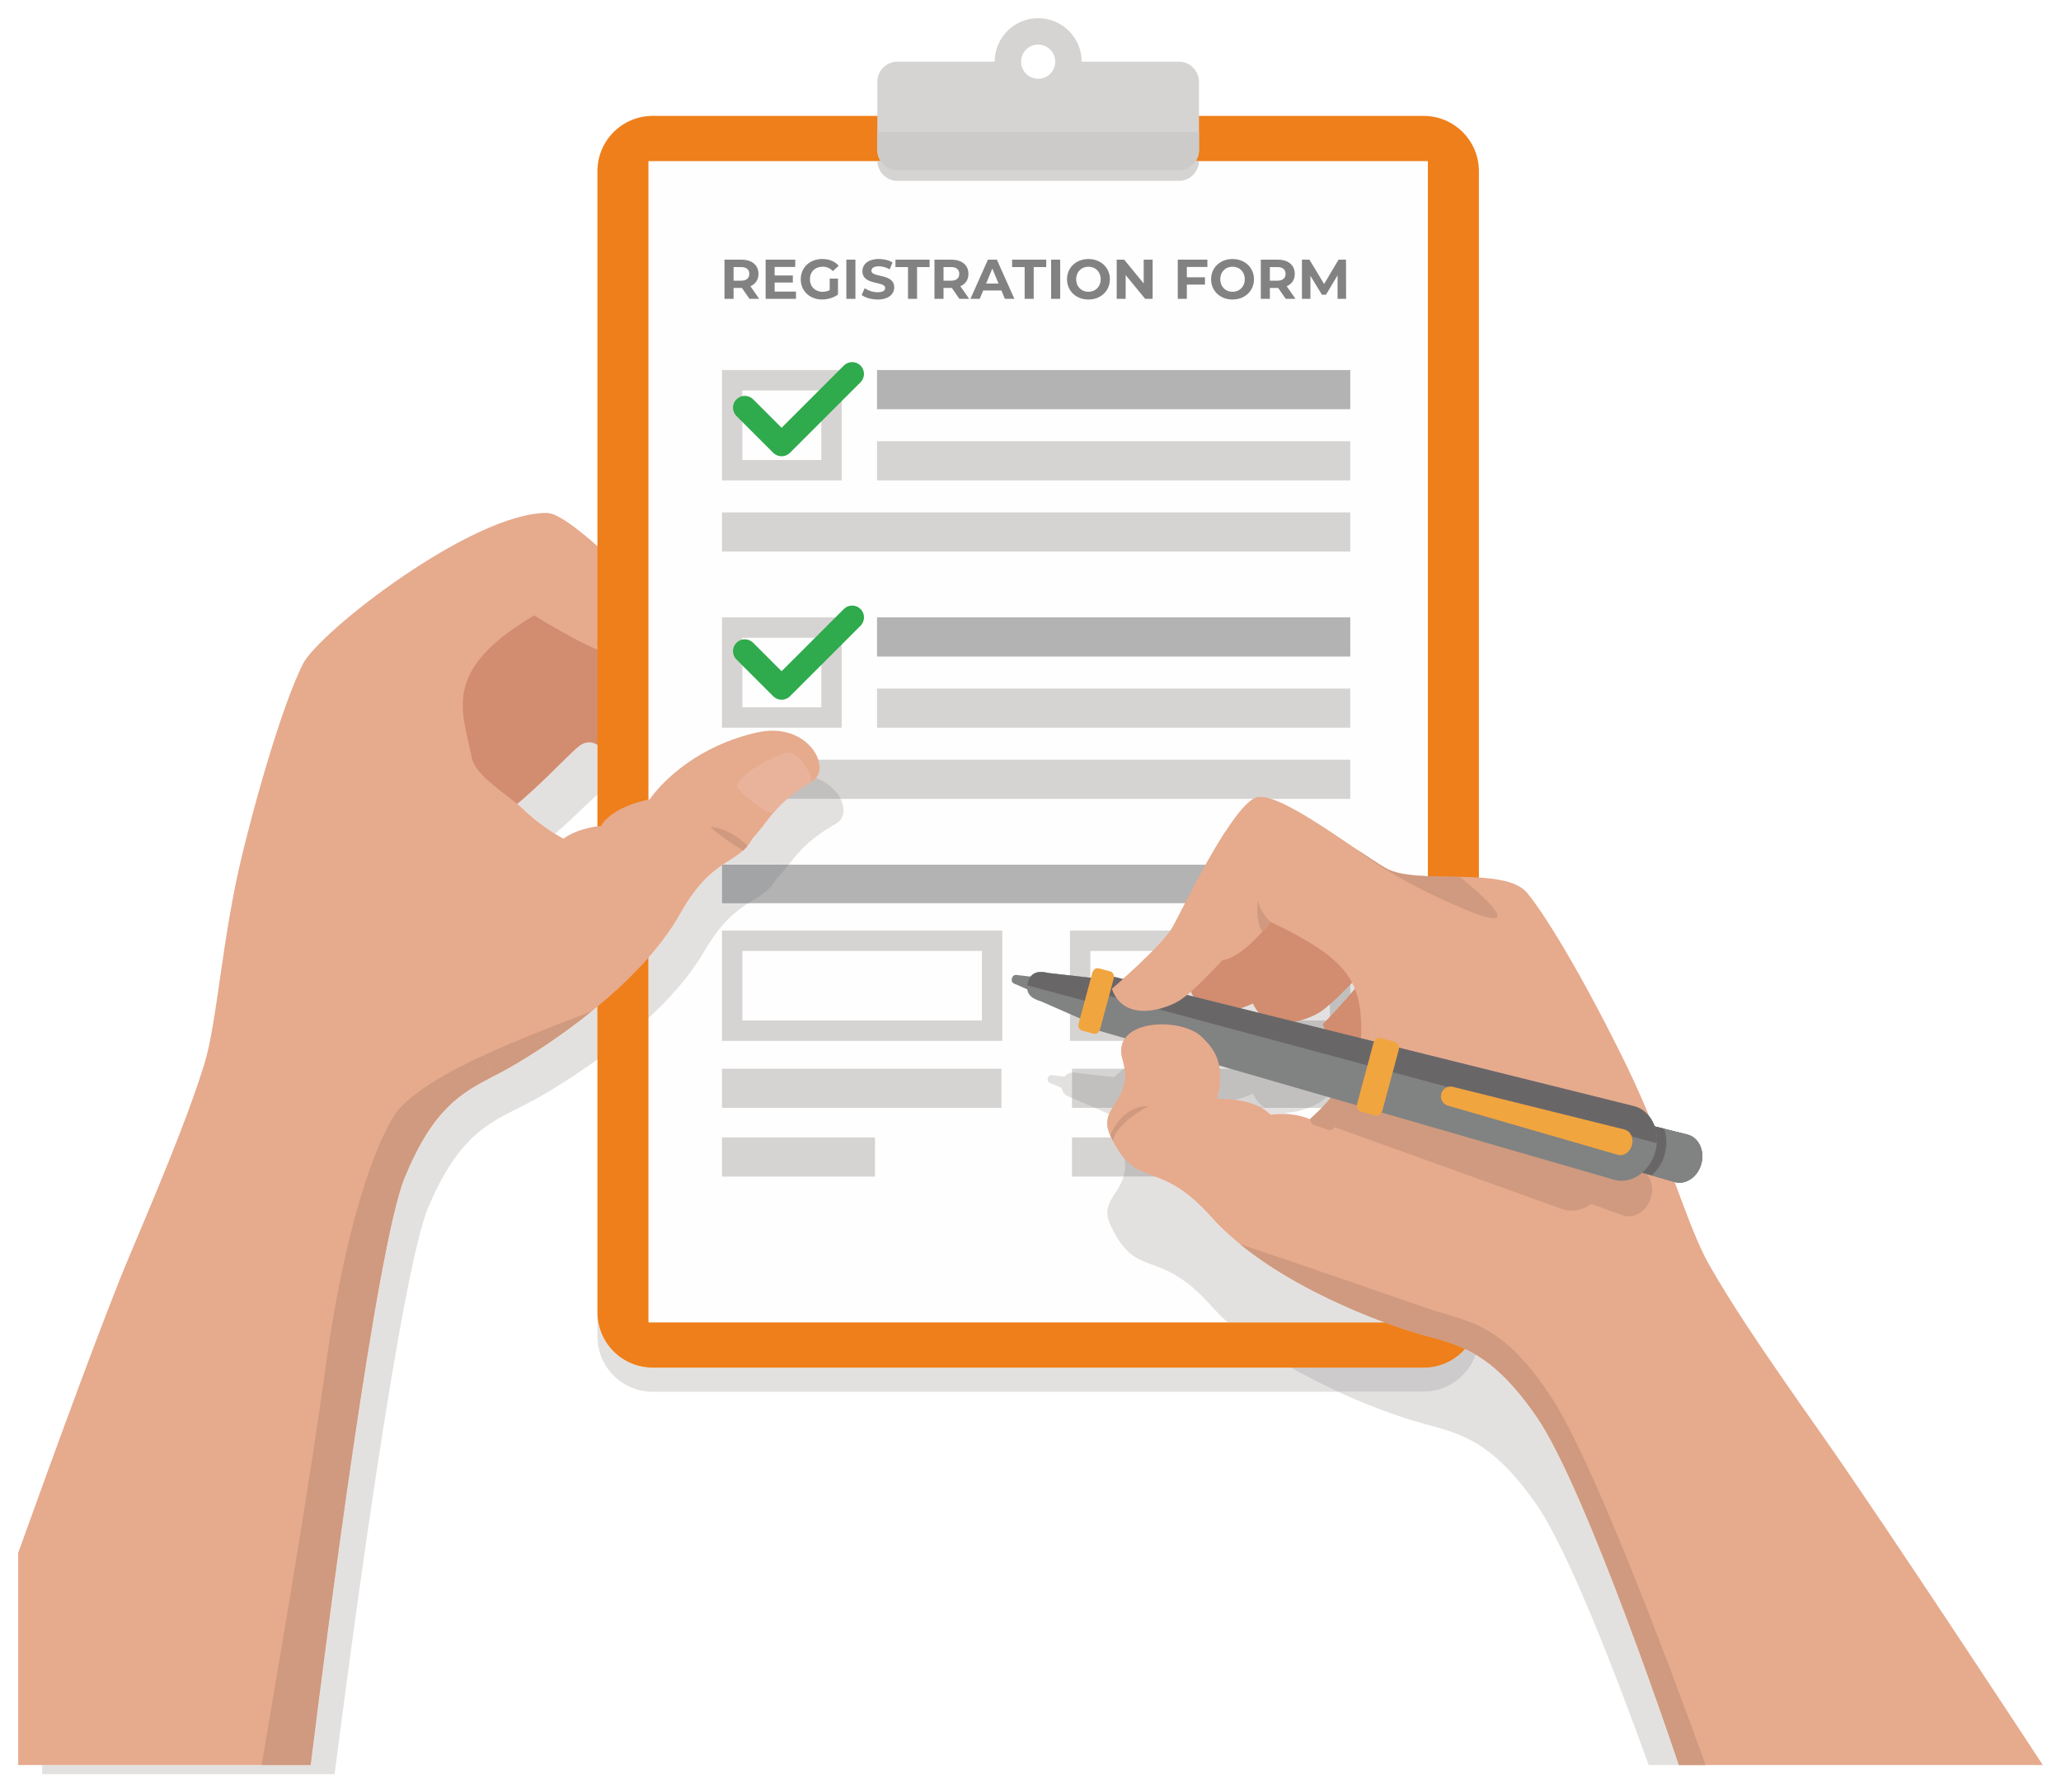 <svg width="453" height="394" viewBox="0 0 453 394" fill="none" xmlns="http://www.w3.org/2000/svg">
<g clip-path="url(#clip0_15_6509)" filter="url(#filter0_d_15_6509)">
<path d="M73.541 386H9.268V383.992H57.507H68.278C71.895 354.775 82.798 269.738 88.949 254.822C95.242 239.565 101.464 236.222 108.341 232.633C109.609 231.972 110.896 231.304 112.21 230.551C112.228 230.54 112.242 230.533 112.26 230.523C112.264 230.523 112.267 230.519 112.267 230.519C112.274 230.516 112.278 230.512 112.285 230.508C112.289 230.505 112.292 230.505 112.296 230.501C112.299 230.498 112.306 230.494 112.31 230.494C116.667 227.993 124.005 223.331 131.314 217.28V228.899C127.96 231.319 124.762 233.404 122.025 235.074L121.986 235.099C121.659 235.298 121.336 235.494 121.023 235.682L120.899 235.756C120.615 235.927 120.334 236.094 120.06 236.254L119.854 236.375C119.616 236.513 119.382 236.652 119.154 236.783C119.005 236.869 118.866 236.947 118.724 237.028C118.578 237.11 118.429 237.199 118.291 237.277C118.01 237.434 117.743 237.586 117.484 237.728C116.169 238.457 114.879 239.103 113.614 239.739C106.734 243.204 100.512 246.434 94.219 261.179C88.068 275.594 77.162 357.763 73.544 385.993L73.541 386ZM122 179.301C120.238 178.203 117.477 176.302 114.89 173.772C114.556 173.442 114.154 173.097 113.714 172.731C118.98 168.336 124.026 162.914 126.855 160.384C127.779 159.56 128.646 159.205 129.481 159.205C130.106 159.205 130.714 159.403 131.314 159.752V170.646C129.015 172.731 125.664 176.082 122.004 179.301H122Z" fill="#E3E1E0"/>
<path d="M158.688 160.381C156.624 160.381 152.477 157.748 148.017 154.262C154.392 151.512 160.426 143.414 156.894 143.414C152.199 143.414 136.717 129.799 131.312 123.464C125.907 117.132 102.642 130.694 96.814 139.108C96.814 139.108 89.639 157.144 96.814 161.624L96.821 161.628C95.303 167.316 94.021 175.723 98.608 178.59C105.783 183.074 121.028 165.589 126.855 160.377C132.683 155.165 136.272 168.727 143.714 171.719C151.155 174.71 163.386 160.377 158.692 160.377L158.688 160.381Z" fill="#D28C6F"/>
<path d="M146.165 130.936C143.088 127.429 125.508 108.754 120.174 108.754C103.693 108.754 70.186 134.887 66.608 141.908C63.026 148.929 57.646 165.856 53.218 183.966C48.791 202.076 47.749 220.844 44.871 230.043C41.993 239.242 37.977 249.614 28.461 272.073C23.191 284.512 12.495 313.747 3.998 337.358V383.992H68.271C71.889 354.775 82.791 269.738 88.942 254.822C95.236 239.565 101.458 236.222 108.334 232.633C113.394 212.977 113.394 203.32 114.883 173.769C111.998 170.944 104.489 166.67 103.686 162.523C101.703 152.29 96.806 143.414 117.431 131.284C117.431 131.284 132.47 140.846 137.029 140.323C137.029 140.323 144.36 145.525 147.771 146.9C151.186 148.272 161.062 149.455 162.096 141.371C162.096 141.371 149.235 134.439 146.158 130.932L146.165 130.936Z" fill="#E6AA8D"/>
<path d="M294.085 301.944H143.464C136.751 301.944 131.311 296.504 131.311 289.792V228.899V284.491C131.311 291.203 136.751 296.643 143.464 296.643H283.747C283.879 296.721 284.014 296.795 284.145 296.87C284.341 296.98 284.536 297.09 284.732 297.201C285.027 297.368 285.325 297.531 285.62 297.694C285.808 297.797 285.997 297.904 286.185 298.007C286.508 298.185 286.832 298.355 287.159 298.529C287.315 298.615 287.471 298.696 287.628 298.778C288.1 299.027 288.577 299.272 289.046 299.514C289.145 299.563 289.245 299.613 289.344 299.663C289.724 299.855 290.105 300.047 290.485 300.231C290.659 300.317 290.833 300.402 291.007 300.487C291.309 300.633 291.611 300.778 291.913 300.924C292.102 301.017 292.29 301.105 292.478 301.194C292.77 301.333 293.058 301.468 293.345 301.599C293.53 301.685 293.715 301.77 293.9 301.855C293.964 301.884 294.028 301.912 294.088 301.94L294.085 301.944Z" fill="#E3E1E0"/>
<path d="M312.904 296.643H143.464C136.751 296.643 131.311 291.203 131.311 284.491V33.63C131.311 26.918 136.751 21.479 143.464 21.479H312.904C319.617 21.479 325.057 26.918 325.057 33.63V284.491C325.057 291.203 319.617 296.643 312.904 296.643Z" fill="#EF7F1A"/>
<path d="M142.529 286.705H313.842V31.42H142.529V286.705Z" fill="#FEFEFE"/>
<path d="M192.766 85.954H296.785V77.344H192.766V85.954Z" fill="#B4B3B4"/>
<path d="M192.766 101.601H296.785V92.992H192.766V101.601Z" fill="#D6D4D2"/>
<path d="M158.688 117.246H296.786V108.637H158.688V117.246Z" fill="#D6D4D2"/>
<path d="M192.845 31.42C192.899 33.822 194.853 35.759 197.27 35.759H259.101C261.518 35.759 263.472 33.826 263.526 31.42H192.842H192.845Z" fill="#D6D4D2"/>
<path d="M228.185 13.313C226.109 13.313 224.429 11.633 224.429 9.558C224.429 7.483 226.109 5.802 228.185 5.802C230.26 5.802 231.941 7.483 231.941 9.558C231.941 11.633 230.26 13.313 228.185 13.313ZM259.101 9.558H237.744C237.744 4.278 233.465 0 228.185 0C222.904 0 218.626 4.278 218.626 9.558H197.269C194.82 9.558 192.834 11.544 192.834 13.992V28.969C192.834 31.417 194.82 33.403 197.269 33.403H259.101C261.549 33.403 263.535 31.417 263.535 28.969V13.992C263.535 11.544 261.549 9.558 259.101 9.558Z" fill="#D6D4D2"/>
<path d="M192.834 25.01V28.972C192.834 31.42 194.82 33.406 197.269 33.406H259.101C261.549 33.406 263.535 31.42 263.535 28.972V25.01H192.834Z" fill="#CCCBCA"/>
<path d="M185.002 77.344H158.691V101.598H185.002V77.344ZM180.517 81.828V97.117H163.172V81.828H180.517Z" fill="#D6D4D2"/>
<path d="M192.766 140.323H296.785V131.714H192.766V140.323Z" fill="#B4B3B4"/>
<path d="M192.766 155.968H296.785V147.362H192.766V155.968Z" fill="#D6D4D2"/>
<path d="M158.688 171.616H296.786V163.006H158.688V171.616Z" fill="#D6D4D2"/>
<path d="M158.688 239.541H220.114V230.935H158.688V239.541Z" fill="#D6D4D2"/>
<path d="M158.688 254.645H192.315V246.036H158.688V254.645Z" fill="#D6D4D2"/>
<path d="M235.615 239.541H297.042V230.931H235.615V239.541Z" fill="#D6D4D2"/>
<path d="M235.615 254.645H269.246V246.036H235.615V254.645Z" fill="#D6D4D2"/>
<path d="M185.002 131.714H158.691V155.968H185.002V131.714ZM180.517 136.198V151.487H163.172V136.198H180.517Z" fill="#D6D4D2"/>
<path d="M158.688 194.547H296.786V186.084H158.688V194.547Z" fill="#B4B3B4"/>
<path d="M220.303 200.559H158.691V224.813H220.303V200.559ZM215.818 205.043V220.329H163.172V205.043H215.818Z" fill="#D6D4D2"/>
<path d="M296.787 200.559H235.172V224.813H296.787V200.559ZM292.302 205.043V220.329H239.656V205.043H292.302Z" fill="#D6D4D2"/>
<path d="M185.468 76.364L171.794 90.036L165.54 83.782C164.527 82.77 162.882 82.77 161.869 83.782C160.856 84.795 160.856 86.44 161.869 87.453L169.957 95.54C170.44 96.023 171.108 96.3 171.794 96.3C172.476 96.3 173.148 96.023 173.631 95.54L189.142 80.03C190.155 79.018 190.155 77.373 189.142 76.36C188.13 75.347 186.484 75.347 185.472 76.36L185.468 76.364Z" fill="#2FAA4D"/>
<path d="M185.468 129.881L171.794 143.553L165.543 137.3C164.531 136.287 162.885 136.287 161.869 137.3C160.856 138.312 160.856 139.957 161.869 140.973L169.957 149.06C170.44 149.544 171.108 149.821 171.794 149.821C172.476 149.821 173.148 149.544 173.631 149.06L189.142 133.551C190.155 132.538 190.155 130.893 189.142 129.881C188.13 128.868 186.484 128.868 185.472 129.881H185.468Z" fill="#2FAA4D"/>
<path d="M166.872 61.693L164.939 58.925C166.058 58.445 166.712 57.496 166.712 56.207C166.712 54.274 165.273 53.084 162.97 53.084H159.242V61.696H161.236V59.298H162.97H163.069L164.729 61.696H166.868L166.872 61.693ZM164.693 56.207C164.693 57.141 164.079 57.706 162.86 57.706H161.236V54.704H162.86C164.079 54.704 164.693 55.258 164.693 56.203V56.207ZM170.265 60.094V58.101H174.263V56.551H170.265V54.682H174.793V53.084H168.282V61.696H174.952V60.097H170.265V60.094ZM182.358 59.774C181.853 60.044 181.349 60.144 180.809 60.144C179.16 60.144 178.016 58.999 178.016 57.386C178.016 55.748 179.16 54.629 180.834 54.629C181.708 54.629 182.433 54.938 183.062 55.603L184.341 54.423C183.506 53.45 182.248 52.934 180.738 52.934C177.994 52.934 176.001 54.793 176.001 57.386C176.001 59.984 177.994 61.838 180.702 61.838C181.932 61.838 183.236 61.458 184.185 60.744V57.251H182.365V59.774H182.358ZM186.025 61.693H188.019V53.08H186.025V61.693ZM192.891 61.842C195.353 61.842 196.544 60.613 196.544 59.174C196.544 56.011 191.537 57.106 191.537 55.521C191.537 54.981 191.992 54.537 193.172 54.537C193.936 54.537 194.76 54.757 195.559 55.212L196.174 53.698C195.375 53.194 194.266 52.934 193.186 52.934C190.737 52.934 189.558 54.153 189.558 55.617C189.558 58.815 194.565 57.71 194.565 59.319C194.565 59.849 194.085 60.243 192.905 60.243C191.871 60.243 190.787 59.874 190.062 59.344L189.387 60.844C190.151 61.433 191.526 61.838 192.894 61.838L192.891 61.842ZM199.571 61.693H201.565V54.704H204.323V53.08H196.817V54.704H199.575V61.693H199.571ZM213.018 61.693L211.085 58.925C212.204 58.445 212.858 57.496 212.858 56.207C212.858 54.274 211.419 53.084 209.116 53.084H205.389V61.696H207.382V59.298H209.116H209.216L210.875 61.696H213.015L213.018 61.693ZM210.84 56.207C210.84 57.141 210.225 57.706 209.006 57.706H207.382V54.704H209.006C210.225 54.704 210.84 55.258 210.84 56.203V56.207ZM220.868 61.693H222.961L219.109 53.08H217.14L213.302 61.693H215.346L216.11 59.849H220.107L220.871 61.693H220.868ZM216.746 58.335L218.11 55.038L219.475 58.335H216.742H216.746ZM225.21 61.693H227.204V54.704H229.961V53.08H222.456V54.704H225.214V61.693H225.21ZM231.031 61.693H233.025V53.08H231.031V61.693ZM239.236 61.842C241.944 61.842 243.948 59.959 243.948 57.39C243.948 54.818 241.944 52.938 239.236 52.938C236.518 52.938 234.524 54.832 234.524 57.39C234.524 59.948 236.518 61.842 239.236 61.842ZM239.236 60.144C237.698 60.144 236.543 59.024 236.543 57.386C236.543 55.748 237.698 54.629 239.236 54.629C240.775 54.629 241.93 55.748 241.93 57.386C241.93 59.024 240.775 60.144 239.236 60.144ZM251.379 53.084V58.31L247.097 53.084H245.448V61.696H247.416V56.47L251.709 61.696H253.344V53.084H251.375H251.379ZM265.38 54.682V53.084H258.87V61.696H260.863V58.559H264.85V56.96H260.863V54.682H265.38ZM270.905 61.842C273.613 61.842 275.617 59.959 275.617 57.39C275.617 54.818 273.613 52.938 270.905 52.938C268.187 52.938 266.193 54.832 266.193 57.39C266.193 59.948 268.187 61.842 270.905 61.842ZM270.905 60.144C269.367 60.144 268.212 59.024 268.212 57.386C268.212 55.748 269.367 54.629 270.905 54.629C272.444 54.629 273.599 55.748 273.599 57.386C273.599 59.024 272.444 60.144 270.905 60.144ZM284.747 61.693L282.813 58.925C283.933 58.445 284.587 57.496 284.587 56.207C284.587 54.274 283.147 53.084 280.845 53.084H277.117V61.696H279.111V59.298H280.845H280.944L282.604 61.696H284.743L284.747 61.693ZM282.568 56.207C282.568 57.141 281.953 57.706 280.735 57.706H279.111V54.704H280.735C281.953 54.704 282.568 55.258 282.568 56.203V56.207ZM295.869 61.693L295.844 53.08H294.206L291.033 58.431L287.81 53.08H286.161V61.693H288.03V56.637L290.553 60.783H291.452L293.986 56.526L293.996 61.693H295.866H295.869Z" fill="#838283"/>
<path d="M131.34 228.874V217.259C135.231 214.033 139.115 210.412 142.53 206.518V219.796C140.167 221.981 137.704 224.042 135.259 225.946C133.941 226.973 132.633 227.943 131.343 228.874H131.34Z" fill="#EF7F1A"/>
<path d="M142.531 219.796V206.518C145.221 203.448 147.62 200.208 149.507 196.853C153.01 190.628 156.073 187.981 158.689 186.201V194.551H164.456C161.734 196.281 158.501 198.765 154.769 205.171C151.717 210.416 147.321 215.369 142.527 219.799L142.531 219.796ZM173.347 186.084H158.859C160.54 184.954 162.033 184.162 163.333 182.971C163.667 182.666 163.987 182.335 164.293 181.966C164.702 181.475 165.089 180.918 165.455 180.264L165.458 180.26C167.292 178.324 168.443 176.501 170.092 174.575C170.906 173.623 171.841 172.646 173.035 171.616H184.765C185.838 173.783 185.596 176.014 183.798 177.045C177.647 180.566 175.529 183.334 173.347 186.084Z" fill="#E3E1E0"/>
<path d="M184.767 171.616H173.037C174.341 170.493 175.962 169.306 178.076 168.027C178.225 167.935 178.382 167.842 178.538 167.75C178.872 167.551 179.153 167.309 179.38 167.036C182.013 167.998 183.861 169.782 184.767 171.616Z" fill="#C1C0BF"/>
<path d="M164.459 194.547H158.691V186.198C158.748 186.158 158.805 186.119 158.862 186.08H173.35C172.55 187.089 171.744 188.091 170.724 189.132L170.72 189.136C169.078 191.982 166.985 192.938 164.459 194.547Z" fill="#A2A4A5"/>
<path d="M369.015 383.992H362.366C355.49 364.916 344.794 336.953 337.747 326.791C326.646 310.781 319.166 311.004 309.877 308.073C309.607 307.988 309.322 307.895 309.031 307.803C308.942 307.775 308.85 307.743 308.761 307.714C308.555 307.647 308.349 307.579 308.132 307.508C308.015 307.469 307.89 307.426 307.769 307.384C307.567 307.316 307.364 307.245 307.155 307.174C307.027 307.131 306.895 307.085 306.764 307.039C306.547 306.964 306.33 306.886 306.106 306.808C305.975 306.762 305.847 306.716 305.712 306.67C305.435 306.57 305.154 306.471 304.866 306.364C304.784 306.336 304.706 306.307 304.625 306.279C304.251 306.144 303.871 306.002 303.484 305.856C303.381 305.817 303.274 305.778 303.175 305.739C302.887 305.628 302.599 305.518 302.304 305.405C302.155 305.348 302.002 305.287 301.853 305.231C301.593 305.131 301.334 305.028 301.067 304.921C300.907 304.857 300.744 304.794 300.581 304.726C300.314 304.619 300.048 304.513 299.777 304.403C299.614 304.339 299.454 304.271 299.291 304.204C298.999 304.083 298.701 303.959 298.402 303.834C298.26 303.774 298.118 303.713 297.972 303.653C297.535 303.468 297.091 303.28 296.647 303.084L296.434 302.989C296.053 302.825 295.673 302.655 295.289 302.484C295.126 302.413 294.962 302.335 294.795 302.26C294.561 302.154 294.33 302.05 294.092 301.94H312.911C318.224 301.94 322.741 298.533 324.393 293.782C328.44 296.188 332.722 300.125 337.751 307.409C348.856 323.494 369.022 383.989 369.022 383.989L369.015 383.992Z" fill="#E3E1E0"/>
<path d="M312.905 301.944H294.085C294.021 301.915 293.961 301.887 293.897 301.859C293.712 301.773 293.527 301.688 293.342 301.603C293.054 301.468 292.767 301.333 292.475 301.198C292.287 301.109 292.099 301.02 291.91 300.928C291.608 300.782 291.31 300.636 291.004 300.491C290.83 300.405 290.656 300.32 290.482 300.235C290.101 300.05 289.721 299.858 289.341 299.666C289.241 299.617 289.142 299.567 289.042 299.517C288.57 299.275 288.097 299.03 287.625 298.782C287.468 298.7 287.312 298.615 287.156 298.533C286.832 298.362 286.509 298.188 286.182 298.011C285.994 297.908 285.805 297.805 285.617 297.698C285.322 297.534 285.023 297.371 284.728 297.204C284.533 297.094 284.338 296.984 284.142 296.874C284.011 296.799 283.876 296.721 283.744 296.646H312.901C316.529 296.646 319.788 295.054 322.012 292.535C322.794 292.901 323.583 293.317 324.379 293.789C322.727 298.536 318.21 301.947 312.897 301.947L312.905 301.944Z" fill="#CDCBCC"/>
<path d="M312.904 296.643H283.747C283.584 296.55 283.42 296.454 283.261 296.358C283.072 296.252 282.887 296.142 282.699 296.032C282.369 295.836 282.042 295.637 281.715 295.438C281.566 295.349 281.416 295.26 281.267 295.168C280.801 294.88 280.332 294.589 279.87 294.294C279.753 294.219 279.639 294.145 279.522 294.067C279.17 293.839 278.819 293.612 278.47 293.381C278.3 293.267 278.129 293.15 277.959 293.036C277.667 292.837 277.372 292.638 277.084 292.439C276.903 292.315 276.722 292.187 276.541 292.059C276.26 291.864 275.983 291.665 275.706 291.462C275.528 291.334 275.35 291.206 275.173 291.075C274.885 290.858 274.597 290.645 274.309 290.425C274.156 290.307 274 290.19 273.847 290.073C273.453 289.767 273.062 289.458 272.675 289.146L272.554 289.05C271.616 288.286 270.706 287.504 269.828 286.701H304.347C306.469 287.486 308.345 288.122 309.866 288.606C314.12 289.956 317.993 290.638 322.012 292.528C319.784 295.047 316.529 296.639 312.901 296.639L312.904 296.643Z" fill="#EF7F1A"/>
<path d="M304.356 286.705H269.836C268.582 285.553 267.399 284.367 266.301 283.134C254.361 269.735 249.951 277.85 244.031 265.226C241.859 260.596 245.718 258.774 246.952 254.641H253.931C257.079 255.814 260.928 257.494 266.301 263.552C266.326 263.577 266.347 263.606 266.372 263.631C266.379 263.638 266.382 263.641 266.39 263.648C271.837 269.753 279.417 274.866 286.94 278.898C286.943 278.898 286.947 278.902 286.947 278.902C286.957 278.906 286.965 278.913 286.972 278.916C286.979 278.92 286.986 278.923 286.993 278.927C287 278.93 287.007 278.934 287.014 278.937C287.021 278.941 287.029 278.945 287.039 278.952C287.046 278.955 287.053 278.959 287.057 278.962C287.071 278.969 287.078 278.973 287.093 278.98C287.096 278.984 287.1 278.984 287.103 278.987C293.325 282.313 299.491 284.9 304.359 286.701L304.356 286.705ZM243.412 242.387C243.391 242.22 243.402 242.045 243.448 241.868L243.714 240.873L240.672 239.544H244.51C243.967 240.454 243.526 241.36 243.409 242.39L243.412 242.387ZM287.899 242.028C287.839 241.999 287.778 241.974 287.718 241.95L287.928 242.003C287.906 242.021 287.896 242.031 287.896 242.031L287.899 242.028ZM279.271 241.033C278.713 240.443 278.049 239.949 277.324 239.544H277.995L278.063 239.562C278.052 239.555 278.045 239.551 278.035 239.544H287.558C286.009 240.137 284.15 240.599 282.324 240.617L283.855 240.997C283.091 240.912 282.366 240.884 281.727 240.884C280.27 240.884 279.268 241.036 279.268 241.036L279.271 241.033ZM235.619 237.384C234.408 236.968 233.494 236.307 233.341 235.16L231.142 234.2C230.545 234.03 230.118 233.713 230.307 233.01C230.445 232.502 230.758 232.328 231.149 232.328C231.298 232.328 231.462 232.353 231.629 232.395L234.013 232.662L234.07 232.576C234.201 232.42 234.347 232.289 234.503 232.178C234.816 231.962 235.175 231.837 235.566 231.788C235.584 231.784 235.602 231.784 235.616 231.781V237.38L235.619 237.384ZM296.875 230.935H268.088C267.683 227.94 266.276 226.149 265.011 224.813H293.02C294.089 225.655 295.362 225.982 296.652 225.982C297.384 225.982 298.123 225.879 298.841 225.705C298.432 227.527 297.732 229.286 296.875 230.935ZM247.204 230.935H246.966C247.033 230.874 247.104 230.81 247.175 230.747C247.186 230.81 247.197 230.871 247.204 230.935ZM296.79 214.544V211.322C297.181 211.983 297.515 212.661 297.796 213.365C297.465 213.759 297.128 214.153 296.79 214.548V214.544Z" fill="#E3E1E0"/>
<path d="M287.558 239.541H278.034C276.958 238.876 276.037 237.86 275.394 236.382C274.307 236.922 272.914 237.448 271.425 237.771C270.05 237.593 268.866 237.561 268.177 237.561C267.768 237.561 267.534 237.572 267.534 237.572C267.999 235.696 268.195 234.086 268.195 232.697C268.195 232.065 268.152 231.478 268.077 230.931H296.865C296.282 232.051 295.632 233.116 294.949 234.115C293.315 235.714 291.566 237.313 290.323 238.151C289.658 238.599 288.688 239.103 287.554 239.537L287.558 239.541ZM277.995 239.541H277.324C277.125 239.427 276.922 239.324 276.716 239.224L277.999 239.541H277.995ZM244.51 239.541H240.672L236.014 237.505C235.879 237.465 235.747 237.426 235.619 237.38V231.781C235.754 231.763 235.893 231.756 236.038 231.756C236.5 231.756 236.998 231.834 237.513 231.962L244.858 232.782C245.196 232.491 245.708 232.047 246.33 231.496C246.436 231.34 246.575 231.23 246.728 231.144C246.806 231.073 246.884 231.002 246.966 230.931H247.204C247.278 231.461 247.314 231.958 247.314 232.427C247.31 235.646 245.676 237.6 244.514 239.541H244.51Z" fill="#C1C0BF"/>
<path d="M253.93 254.645H246.951C247.282 253.536 247.424 252.261 247.207 250.722C249.279 253.074 251.372 253.693 253.93 254.645Z" fill="#C1C0BF"/>
<path d="M291.506 220.329H257.35C257.506 220.098 257.645 219.881 257.758 219.675C258.195 218.89 258.966 217.383 259.961 215.457C260.498 215.06 261.102 214.555 261.738 213.99C263.117 217.245 265.807 218.304 268.593 218.304C271.791 218.304 275.11 216.907 276.699 215.831C279.744 213.766 285.81 207.133 285.81 207.133C285.899 207.122 287.246 206.23 288.969 205.043H290.65C291.236 205.463 291.784 205.882 292.295 206.298V219.49C291.993 219.81 291.723 220.091 291.499 220.329H291.506Z" fill="#E3E1E0"/>
<path d="M293.015 224.813H265.006C264.747 224.539 264.491 224.283 264.253 224.038C264.246 224.031 264.239 224.024 264.232 224.017C264.221 224.006 264.21 223.996 264.2 223.985C262.618 222.418 259.704 221.444 256.688 221.224C256.933 220.908 257.157 220.609 257.348 220.325H291.505C291.018 220.833 290.731 221.128 290.731 221.128C291.246 222.869 292.049 224.049 293.015 224.809V224.813ZM292.301 219.494V206.301C294.305 207.939 295.752 209.574 296.786 211.322V214.544C295.144 216.445 293.474 218.254 292.301 219.494ZM290.656 205.043H288.975C289.249 204.855 289.529 204.66 289.817 204.457C290.105 204.652 290.386 204.848 290.656 205.043Z" fill="#C1C0BF"/>
<path d="M296.367 199.184V193.378H278.596C276.606 196.612 275.476 198.857 274.904 199.884C272.636 203.963 261.535 213.457 261.535 213.457C264.254 221.139 273.66 217.895 276.705 215.834C279.751 213.77 285.817 207.136 285.817 207.136C286.108 207.108 299.729 197.703 296.367 199.188V199.184Z" fill="#D28C6F"/>
<path d="M309.99 201.718V193.378H293.825C290.808 197.98 289.234 201.138 288.527 202.414C286.259 206.493 275.158 215.987 275.158 215.987C277.877 223.669 287.279 220.425 290.325 218.36C293.37 216.296 299.436 209.662 299.436 209.662C299.727 209.634 313.348 200.229 309.99 201.714V201.718Z" fill="#D28C6F"/>
<path d="M319.909 206.862V193.378H309.369C304.824 200.769 302.724 205.853 301.932 207.559C300.034 211.638 290.734 221.132 290.734 221.132C293.012 228.814 300.89 225.57 303.442 223.505C305.993 221.444 311.071 214.807 311.071 214.807C311.313 214.779 322.727 205.374 319.909 206.859V206.862Z" fill="#D28C6F"/>
<path d="M244.39 213.368C244.39 213.368 255.494 203.874 257.758 199.795C260.025 195.716 271.126 172.379 276.34 171.246C281.553 170.113 297.867 183.028 304.661 186.88C311.459 190.731 330.72 186.222 335.705 192.33C340.691 198.434 349.525 213.841 357.684 230.608C365.843 247.375 370.825 265.5 375.583 273.881C380.341 282.263 386.461 291.555 400.508 311.491C414.555 331.428 448.999 383.992 448.999 383.992H369.013C369.013 383.992 348.846 323.501 337.741 307.412C326.64 291.327 319.16 291.555 309.871 288.609C300.582 285.664 278.234 277.015 266.297 263.552C254.357 250.093 249.947 258.244 244.027 245.559C241.039 239.157 249.478 238.098 246.76 228.977C244.041 219.853 259.769 219.472 264.25 224.038C266.322 226.149 269.609 229.226 267.534 237.576C267.534 237.576 275.622 237.178 279.264 241.033C279.264 241.033 284.04 240.304 287.892 242.028C287.892 242.028 299.448 232.424 299.221 222.002C298.993 211.581 296.04 206.621 279.264 198.665C279.264 198.665 273.23 206.596 268.664 207.047C268.664 207.047 262.598 213.681 259.553 215.745C256.507 217.81 247.104 221.05 244.382 213.372L244.39 213.368Z" fill="#E6AA8D"/>
<path d="M357.992 263.375C357.547 263.375 357.1 263.3 356.663 263.144L351.702 261.357L349.708 260.639C348.429 261.598 346.944 262.138 345.448 262.138C344.758 262.138 344.069 262.025 343.394 261.783L293.37 243.779C293.107 244.174 292.699 244.412 292.283 244.412C292.169 244.412 292.059 244.394 291.949 244.359L288.825 243.3C288.285 243.115 287.979 242.525 288.054 241.886C288.498 241.502 289.813 240.329 291.394 238.592L291.419 238.567L291.579 238.389L291.757 238.19C292.233 237.657 292.727 237.075 293.221 236.453L293.253 236.414L293.427 236.197L293.615 235.955L293.793 235.724L293.807 235.707L293.981 235.476L294.024 235.419C294.12 235.287 294.22 235.156 294.315 235.021L294.376 234.939L294.518 234.737L294.596 234.627L294.735 234.431L294.92 234.165L295.055 233.966L295.147 233.827L295.275 233.632L295.282 233.621L295.463 233.344L295.577 233.163L295.666 233.024L295.801 232.807L295.865 232.704C295.943 232.576 296.021 232.445 296.099 232.313L296.174 232.186L296.291 231.983L296.384 231.82L296.497 231.621L296.661 231.326L296.767 231.127L296.863 230.942L296.956 230.764L297.059 230.558C297.112 230.455 297.162 230.349 297.212 230.246L297.3 230.057L297.393 229.862L297.475 229.684C297.521 229.581 297.567 229.478 297.613 229.375L297.709 229.155L297.794 228.952L297.83 228.863C298.025 229.116 298.125 229.46 298.104 229.819L348.767 245.922C348.987 245.993 349.2 246.075 349.41 246.171L349.609 246.27C349.747 246.338 349.879 246.405 350.01 246.483L350.234 246.625C350.348 246.7 350.458 246.775 350.568 246.856L350.789 247.03C350.888 247.112 350.988 247.201 351.08 247.29L351.29 247.492C351.378 247.585 351.464 247.681 351.549 247.777L351.741 248C351.823 248.104 351.901 248.214 351.975 248.324L352.139 248.555C352.256 248.736 352.363 248.921 352.466 249.109C352.523 249.219 352.576 249.336 352.626 249.45C352.668 249.543 352.715 249.635 352.757 249.731C352.807 249.855 352.853 249.983 352.899 250.111C352.931 250.2 352.963 250.289 352.995 250.381C353.027 250.477 353.056 250.569 353.081 250.665L360.127 252.904C362.558 253.678 363.755 256.652 362.789 259.509C361.996 261.851 360.003 263.368 357.988 263.368L357.992 263.375Z" fill="#CF9A7F"/>
<path d="M257.611 221.317L257.661 221.324H257.665L257.718 221.331L257.611 221.317ZM258.791 221.505L258.844 221.516L258.869 221.519L258.908 221.526L258.791 221.501V221.505ZM259.978 221.782L259.999 221.789L260.024 221.796L260.063 221.807L259.978 221.782ZM260.33 221.885L260.358 221.892L260.38 221.899L260.408 221.91L260.419 221.913L260.326 221.885H260.33ZM260.71 222.006L260.731 222.013L260.763 222.024L260.788 222.031L260.71 222.006ZM261.399 222.258L261.428 222.269L261.467 222.283L261.492 222.294L261.396 222.255L261.399 222.258ZM261.741 222.4L261.769 222.411L261.787 222.418L261.801 222.425L261.826 222.436L261.748 222.4H261.741ZM262.071 222.549L262.089 222.557L262.131 222.578L262.149 222.589L262.071 222.549ZM262.394 222.709L262.423 222.724H262.426L262.434 222.727L262.451 222.738L262.398 222.709H262.394ZM262.7 222.876L262.707 222.88L262.743 222.898L262.757 222.905L262.704 222.873L262.7 222.876ZM263.269 223.228L263.272 223.232L263.311 223.257L263.322 223.264L263.269 223.228ZM264.018 223.811L264.029 223.818L264.065 223.85L264.068 223.853L264.022 223.811H264.018Z" fill="#CF9A7F"/>
<path d="M322.02 292.532C318.005 290.641 314.131 289.959 309.874 288.609C308.35 288.126 306.477 287.49 304.355 286.705C306.477 287.49 308.353 288.126 309.874 288.609C314.128 289.959 318.001 290.641 322.02 292.532Z" fill="#148583"/>
<path d="M287.035 278.955C287.024 278.952 287.017 278.948 287.01 278.941C287.017 278.945 287.028 278.952 287.035 278.955ZM286.943 278.906C286.939 278.902 286.936 278.902 286.936 278.902C286.939 278.902 286.943 278.906 286.943 278.906Z" fill="#CDCBCC"/>
<path d="M374.879 383.992H369.012C369.012 383.992 348.846 323.501 337.741 307.412C331.721 298.693 326.768 294.767 322.017 292.532C318.001 290.641 314.128 289.959 309.871 288.609C308.346 288.126 306.473 287.49 304.352 286.705C299.487 284.903 293.318 282.316 287.096 278.991C287.092 278.987 287.089 278.987 287.085 278.984C287.071 278.977 287.064 278.973 287.05 278.966C287.043 278.962 287.035 278.959 287.032 278.955C287.025 278.952 287.014 278.948 287.007 278.941C287 278.937 286.993 278.934 286.986 278.93C286.979 278.927 286.971 278.923 286.964 278.92C286.954 278.916 286.947 278.909 286.939 278.906C286.936 278.906 286.932 278.902 286.932 278.902C281.954 276.23 276.95 273.089 272.555 269.5C290.067 275.367 308.083 281.695 313.513 283.549C322.805 286.726 330.279 286.481 341.383 303.82C352.485 321.159 374.876 383.992 374.876 383.992H374.879Z" fill="#CF9A7F"/>
<path d="M357.354 252.733L368.064 255.832C370.516 256.539 373.167 254.734 373.949 251.82C374.734 248.907 373.345 246.014 370.871 245.396L360.054 242.703L357.357 252.73L357.354 252.733Z" fill="#818282"/>
<path d="M357.354 252.733L368.064 255.832C370.516 256.539 373.167 254.734 373.949 251.82C374.734 248.907 373.345 246.014 370.871 245.396L360.054 242.703L357.357 252.73L357.354 252.733Z" fill="#818282"/>
<path d="M357.354 252.733L368.064 255.832C370.516 256.539 373.167 254.734 373.949 251.82C374.734 248.907 373.345 246.014 370.871 245.396L360.054 242.703L357.357 252.73L357.354 252.733Z" fill="#818282"/>
<path d="M365.925 249.66C366.447 247.713 366.344 245.776 365.751 244.124L360.051 242.706L357.354 252.733L362.997 254.364C364.34 253.231 365.402 251.607 365.925 249.66Z" fill="#696668"/>
<path d="M223.347 212.405L226.482 213.78L227.292 210.764L223.891 210.38C223.22 210.213 222.63 210.277 222.416 211.069C222.203 211.858 222.683 212.213 223.347 212.402V212.405Z" fill="#818282"/>
<path d="M228.785 216.115L238.418 220.343L240.909 211.076L230.455 209.9C228.394 209.385 226.574 209.588 225.921 212.015C225.267 214.441 226.741 215.525 228.781 216.115H228.785Z" fill="#818282"/>
<path d="M239.51 216.289L240.91 211.073L230.456 209.897C228.395 209.382 226.575 209.584 225.925 212.011C225.868 212.224 225.847 212.412 225.818 212.604L239.507 216.285L239.51 216.289Z" fill="#696668"/>
<path d="M240.146 222.176L354.734 255.323C358.53 256.421 362.637 253.622 363.853 249.106C365.068 244.59 362.922 240.109 359.084 239.157L243.327 210.359L240.146 222.18V222.176Z" fill="#818282"/>
<path d="M364.158 247.301C364.457 243.452 362.406 239.978 359.084 239.153L243.327 210.355L242.211 214.509L364.162 247.304L364.158 247.301Z" fill="#696668"/>
<path d="M316.775 236.442C316.473 237.569 317.127 238.73 318.25 239.054L355.572 249.852C356.877 250.228 358.287 249.269 358.703 247.716C359.119 246.167 358.383 244.629 357.065 244.302L319.362 234.921C318.228 234.637 317.08 235.316 316.775 236.442Z" fill="#F1A53F"/>
<path d="M303.45 224.191L306.634 225.047C307.288 225.225 307.65 225.992 307.44 226.767L303.844 240.134C303.634 240.908 302.938 241.392 302.284 241.218L299.097 240.361C298.443 240.187 298.08 239.416 298.29 238.645L301.886 225.275C302.096 224.5 302.792 224.017 303.446 224.195L303.45 224.191Z" fill="#F1A53F"/>
<path d="M241.49 208.859L244.066 209.552C244.652 209.709 244.976 210.398 244.791 211.094L241.785 222.265C241.596 222.958 240.971 223.392 240.384 223.235L237.808 222.542C237.222 222.386 236.898 221.697 237.083 221L240.09 209.826C240.274 209.133 240.903 208.699 241.49 208.856V208.859Z" fill="#F1A53F"/>
<path d="M269.56 237.608C268.348 237.54 267.538 237.576 267.538 237.576C269.609 229.226 266.326 226.152 264.254 224.038C259.773 219.472 244.045 219.853 246.764 228.977C249.482 238.101 241.042 239.157 244.031 245.559C249.951 258.241 254.361 250.09 266.301 263.552C267.314 264.697 268.412 265.798 269.56 266.868V237.608Z" fill="#E6AA8D"/>
<path d="M269.558 178.48C264.598 186.027 259.253 197.106 257.757 199.795C255.49 203.874 244.389 213.368 244.389 213.368C247.107 221.05 256.513 217.806 259.559 215.742C262.604 213.677 268.67 207.044 268.67 207.044C268.961 207.015 269.26 206.944 269.558 206.859V178.477V178.48Z" fill="#E6AA8D"/>
<path d="M320.841 188.763C318.481 188.72 316.09 188.713 313.844 188.624C316.09 188.717 318.481 188.72 320.841 188.763Z" fill="#0D9290"/>
<path d="M309.799 188.312C309.788 188.312 309.781 188.308 309.774 188.308C309.781 188.308 309.792 188.312 309.799 188.312ZM309.76 188.308C309.753 188.308 309.749 188.305 309.742 188.305C309.749 188.305 309.753 188.305 309.76 188.308ZM301.452 184.886C300.453 184.236 299.373 183.508 298.239 182.744C298.236 182.74 298.232 182.737 298.229 182.737C299.366 183.508 300.453 184.236 301.452 184.89V184.886Z" fill="#E3E1E0"/>
<path d="M328.264 197.852C327.272 197.852 325.346 197.305 322.088 195.944C305.745 189.118 298.606 183.028 298.236 182.747C299.37 183.515 300.454 184.24 301.449 184.89C302.657 185.682 303.744 186.365 304.661 186.88C305.955 187.612 307.703 188.045 309.714 188.301C309.718 188.301 309.718 188.301 309.721 188.301C309.729 188.301 309.736 188.305 309.746 188.305C309.753 188.305 309.757 188.305 309.764 188.308C309.768 188.308 309.771 188.308 309.775 188.312C309.782 188.312 309.792 188.315 309.8 188.315H309.803C311.061 188.472 312.422 188.564 313.844 188.621C316.089 188.713 318.481 188.717 320.84 188.759C320.84 188.759 332.318 197.852 328.264 197.852Z" fill="#CF9A7F"/>
<path d="M277.494 200.783C275.912 198.9 276.431 193.904 276.431 193.904C277.188 196.85 279.267 198.662 279.267 198.662L277.49 200.783H277.494Z" fill="#CF9A7F"/>
<path d="M244.64 246.807L244.029 245.563C244.029 245.563 246.474 239.157 252.234 239.157C252.295 239.157 252.352 239.157 252.412 239.16C252.412 239.16 245.248 242.841 244.64 246.81V246.807Z" fill="#CF9A7F"/>
<path d="M166.428 157.012C153.671 159.88 146.493 167.146 143.913 170.262C143.721 170.486 143.536 170.72 143.355 170.962C142.985 171.441 142.804 171.719 142.804 171.719C142.804 171.719 134.812 173.04 132.069 177.578C132.069 177.578 127.25 177.876 123.849 180.374C123.849 180.374 119.134 177.915 114.895 173.769C102.947 190.461 100.229 213.748 108.345 232.633C109.614 231.972 110.9 231.304 112.215 230.551C120.673 225.708 140.686 212.533 149.51 196.853C156.709 184.059 162.05 186.382 165.458 180.264L165.462 180.26C169.26 176.249 170.134 172.724 178.539 167.746C183.069 165.064 177.707 154.479 166.432 157.012H166.428Z" fill="#E6AA8D"/>
<path d="M169.744 174.618C167.637 174.618 163.188 170.479 162.125 169.292C160.906 167.931 166.947 163.202 172.686 161.521C172.917 161.454 173.145 161.418 173.372 161.418C174.769 161.418 176.115 162.743 177.91 165.877C178.333 166.613 178.34 167.331 178.077 168.023L177.782 168.205L177.771 168.212L177.764 168.215L177.402 168.439L177.398 168.443L177.046 168.666L177.029 168.677C176.815 168.812 176.609 168.951 176.407 169.082L176.364 169.111L176.318 169.143L176.037 169.334L175.98 169.374L175.732 169.544L175.717 169.555L175.65 169.601L175.426 169.757L175.408 169.768L175.39 169.779L175.106 169.981L175.096 169.988L174.815 170.194L174.79 170.212C174.417 170.489 174.065 170.759 173.735 171.029L173.731 171.033L173.482 171.235L173.479 171.239L173.472 171.242L173.233 171.441L173.219 171.456L173.034 171.616C172.867 171.761 172.704 171.903 172.544 172.045L172.338 172.234L172.327 172.244C172.111 172.443 171.904 172.639 171.709 172.834L171.698 172.845L171.514 173.03C171.386 173.158 171.261 173.286 171.137 173.413L171.108 173.442C171.005 173.548 170.906 173.655 170.81 173.762L170.778 173.797L170.767 173.808L170.604 173.985L170.6 173.989L170.44 174.17L170.433 174.177L170.28 174.351L170.266 174.366L170.241 174.394L170.124 174.529L170.103 174.554L170.085 174.575C169.978 174.607 169.861 174.621 169.737 174.621L169.744 174.618Z" fill="#E9B39B"/>
<path d="M163.332 182.971C163.325 182.968 163.318 182.961 163.307 182.957C162.465 182.453 161.651 181.93 160.848 181.39C160.045 180.85 159.252 180.292 158.467 179.706C157.685 179.109 156.9 178.505 156.146 177.759C157.205 177.826 158.193 178.111 159.149 178.48C160.098 178.857 161.001 179.336 161.846 179.901C162.692 180.466 163.481 181.12 164.188 181.856L164.291 181.966L164.277 181.984L164.263 181.998V182.001L164.249 182.019C164.199 182.076 164.153 182.133 164.103 182.186L164.089 182.204L164.085 182.211L164.074 182.222C164.021 182.282 163.968 182.342 163.911 182.399L163.9 182.41L163.897 182.413L163.883 182.431C163.833 182.485 163.783 182.534 163.733 182.588L163.719 182.602L163.716 182.605L163.701 182.62C163.648 182.673 163.591 182.73 163.538 182.783L163.534 182.787L163.527 182.794L163.52 182.801L163.506 182.815C163.456 182.865 163.403 182.911 163.35 182.961L163.335 182.975L163.332 182.971Z" fill="#CF9A7F"/>
<path d="M68.275 383.992C71.892 354.775 82.794 269.738 88.946 254.822C95.239 239.565 101.461 236.222 108.337 232.633C109.606 231.972 110.892 231.304 112.207 230.551C110.892 231.304 109.603 231.972 108.337 232.633C101.461 236.222 95.236 239.562 88.946 254.822C82.794 269.742 71.892 354.775 68.275 383.992Z" fill="#CDCBCC"/>
<path d="M68.275 383.992H57.504C60.439 366.788 67.699 324.815 71.555 296.643C76.338 261.673 84.17 243.236 88.292 239.157C92.219 235.273 98.341 231.667 106.554 227.886C107.076 229.492 107.669 231.077 108.337 232.633C101.461 236.222 95.236 239.562 88.946 254.822C82.794 269.742 71.892 354.775 68.275 383.992Z" fill="#CF9A7F"/>
<path d="M112.271 230.519C112.275 230.516 112.282 230.512 112.289 230.508C112.282 230.512 112.279 230.516 112.271 230.519ZM112.3 230.505C112.303 230.501 112.311 230.498 112.314 230.498C112.311 230.501 112.307 230.501 112.3 230.505Z" fill="#CDCBCC"/>
<path d="M108.341 232.633C107.672 231.081 107.079 229.496 106.557 227.886C113.074 224.891 120.902 221.786 129.992 218.353C123.134 223.882 116.404 228.142 112.31 230.494C112.306 230.498 112.303 230.498 112.296 230.501C112.292 230.505 112.289 230.505 112.285 230.508C112.278 230.512 112.274 230.516 112.267 230.519C112.264 230.523 112.26 230.523 112.26 230.523C112.242 230.533 112.228 230.54 112.21 230.551C110.896 231.304 109.606 231.972 108.341 232.633Z" fill="#CF9A7F"/>
</g>
<defs>
<filter id="filter0_d_15_6509" x="0" y="0" width="453" height="394" filterUnits="userSpaceOnUse" color-interpolation-filters="sRGB">
<feFlood flood-opacity="0" result="BackgroundImageFix"/>
<feColorMatrix in="SourceAlpha" type="matrix" values="0 0 0 0 0 0 0 0 0 0 0 0 0 0 0 0 0 0 127 0" result="hardAlpha"/>
<feOffset dy="4"/>
<feGaussianBlur stdDeviation="2"/>
<feComposite in2="hardAlpha" operator="out"/>
<feColorMatrix type="matrix" values="0 0 0 0 0 0 0 0 0 0 0 0 0 0 0 0 0 0 0.25 0"/>
<feBlend mode="normal" in2="BackgroundImageFix" result="effect1_dropShadow_15_6509"/>
<feBlend mode="normal" in="SourceGraphic" in2="effect1_dropShadow_15_6509" result="shape"/>
</filter>
<clipPath id="clip0_15_6509">
<rect width="445" height="386" fill="white" transform="translate(4)"/>
</clipPath>
</defs>
</svg>
